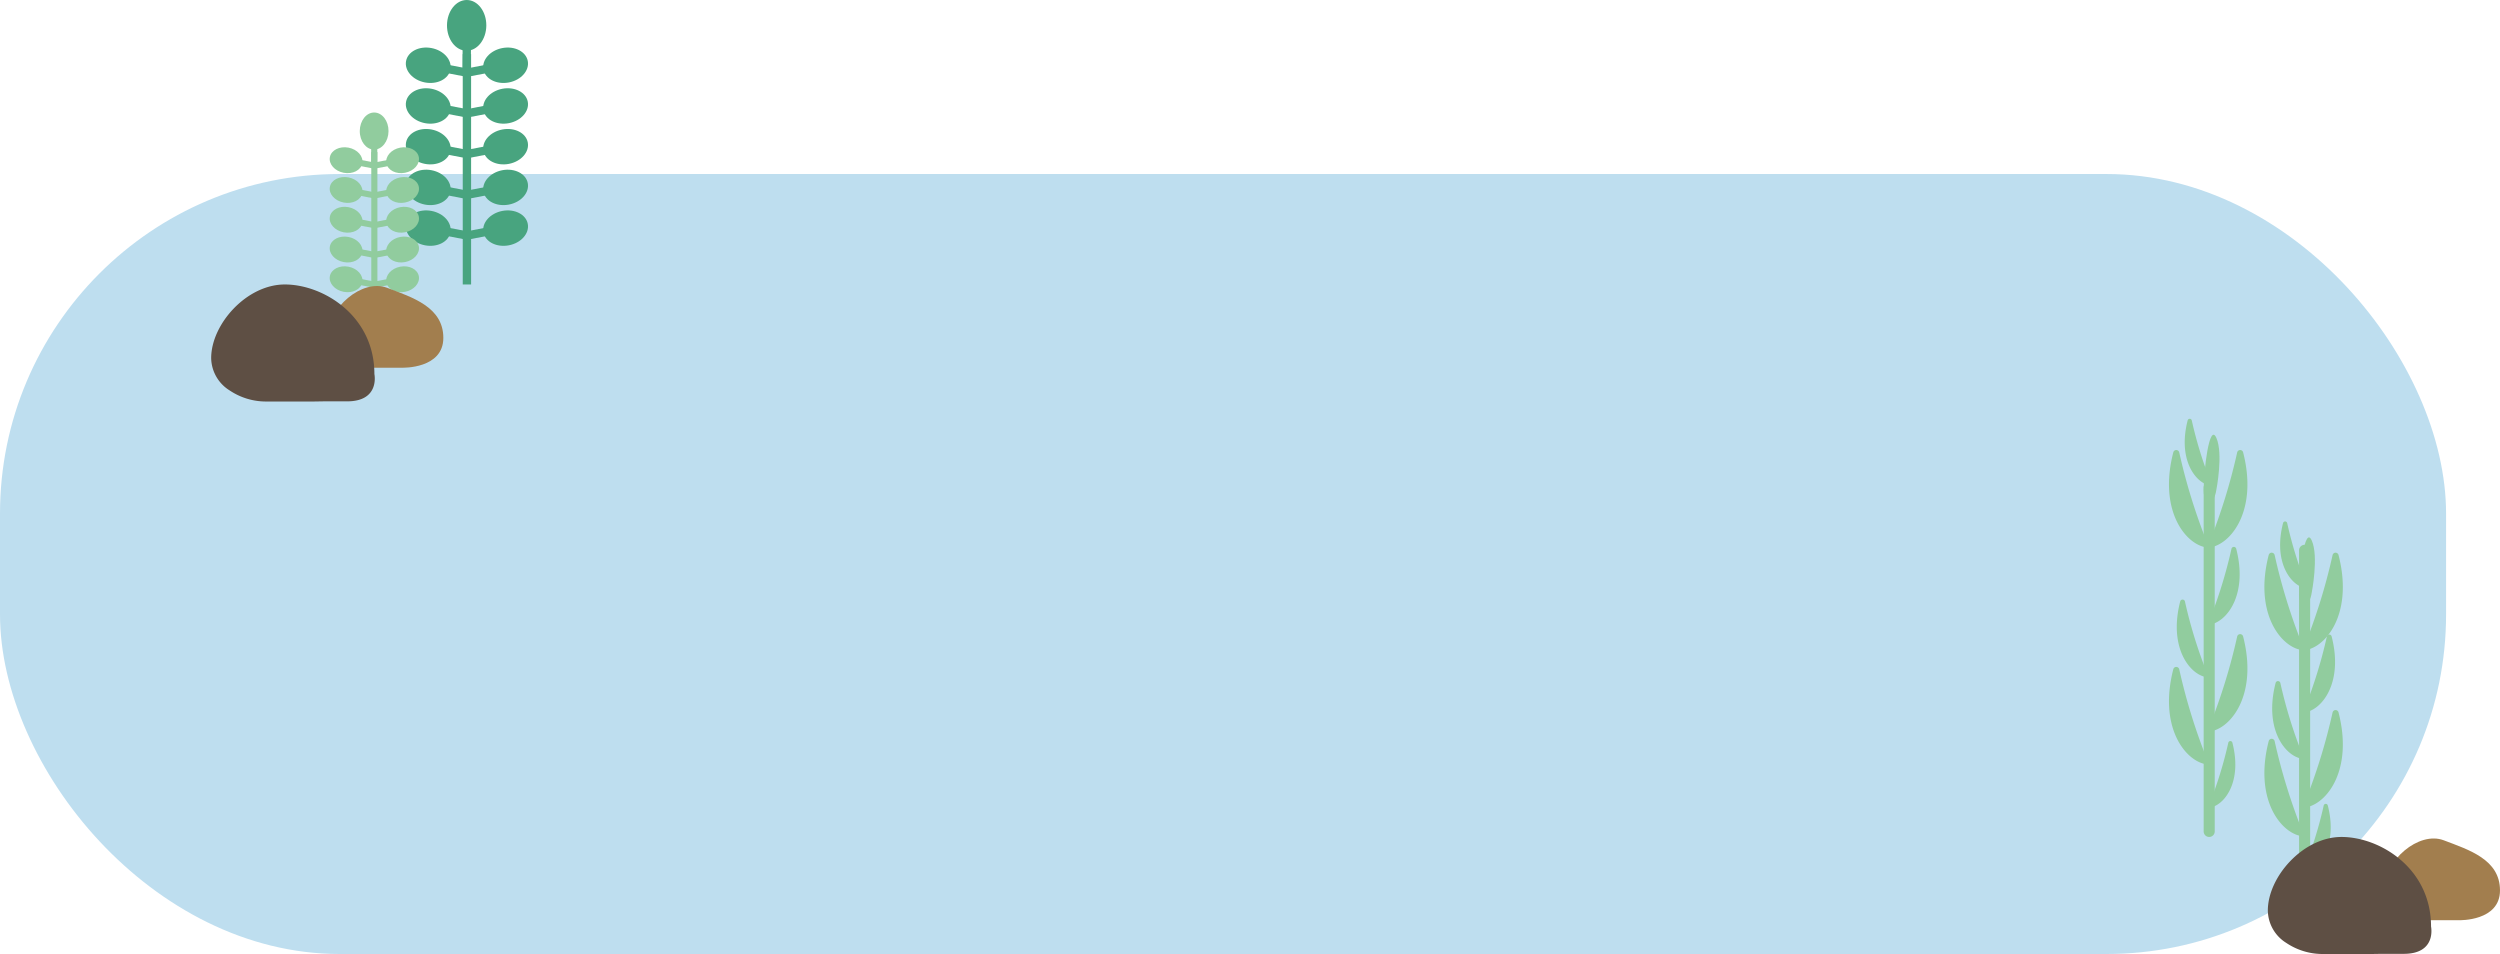 <svg xmlns="http://www.w3.org/2000/svg" width="471.163" height="179.797" viewBox="0 0 471.163 179.797"><g transform="translate(0)"><rect width="461" height="147" rx="64" transform="translate(0 32.796)" fill="#bedeef"/><g transform="translate(76.482)"><rect width="1.575" height="43.417" transform="translate(10.729 10.196)" fill="#48a47f"/><rect width="1.577" height="6.331" transform="matrix(0.188, -0.982, 0.982, 0.188, 5.15, 43.972)" fill="#48a47f"/><path d="M87.194,355.089c-.342,1.79-2.492,2.881-4.8,2.44s-3.9-2.252-3.56-4.041,2.492-2.882,4.8-2.44,3.9,2.251,3.56,4.041" transform="translate(-78.787 -311.296)" fill="#48a47f"/><rect width="1.576" height="6.331" transform="translate(5.15 36.298) rotate(-79.157)" fill="#48a47f"/><path d="M87.194,346.1c-.342,1.79-2.492,2.881-4.8,2.44s-3.9-2.252-3.56-4.041,2.492-2.882,4.8-2.44,3.9,2.251,3.56,4.041" transform="translate(-78.787 -309.982)" fill="#48a47f"/><rect width="1.576" height="6.331" transform="translate(5.15 28.624) rotate(-79.157)" fill="#48a47f"/><path d="M87.194,337.115c-.342,1.79-2.492,2.881-4.8,2.44s-3.9-2.252-3.56-4.041,2.492-2.882,4.8-2.44,3.9,2.251,3.56,4.041" transform="translate(-78.787 -308.669)" fill="#48a47f"/><rect width="1.576" height="6.331" transform="translate(5.15 20.951) rotate(-79.157)" fill="#48a47f"/><path d="M87.194,328.128c-.342,1.789-2.492,2.881-4.8,2.44s-3.9-2.252-3.56-4.041,2.492-2.882,4.8-2.44,3.9,2.251,3.56,4.041" transform="translate(-78.787 -307.356)" fill="#48a47f"/><rect width="1.576" height="6.331" transform="translate(5.15 13.277) rotate(-79.157)" fill="#48a47f"/><path d="M87.194,319.142c-.342,1.79-2.492,2.882-4.8,2.44s-3.9-2.252-3.56-4.041,2.492-2.882,4.8-2.44,3.9,2.251,3.56,4.041" transform="translate(-78.787 -306.043)" fill="#48a47f"/><rect width="6.332" height="1.577" transform="translate(11.369 43.614) rotate(-10.835)" fill="#48a47f"/><path d="M95.908,355.089c.342,1.79,2.492,2.881,4.8,2.44s3.9-2.252,3.56-4.041-2.492-2.882-4.8-2.44-3.9,2.251-3.56,4.041" transform="translate(-81.282 -311.296)" fill="#48a47f"/><rect width="6.332" height="1.576" transform="translate(11.369 35.941) rotate(-10.835)" fill="#48a47f"/><path d="M95.908,346.1c.342,1.79,2.492,2.881,4.8,2.44s3.9-2.252,3.56-4.041-2.492-2.882-4.8-2.44-3.9,2.251-3.56,4.041" transform="translate(-81.282 -309.982)" fill="#48a47f"/><rect width="6.332" height="1.576" transform="translate(11.369 28.266) rotate(-10.835)" fill="#48a47f"/><path d="M95.908,337.115c.342,1.79,2.492,2.881,4.8,2.44s3.9-2.252,3.56-4.041-2.492-2.882-4.8-2.44-3.9,2.251-3.56,4.041" transform="translate(-81.282 -308.669)" fill="#48a47f"/><rect width="6.332" height="1.576" transform="translate(11.369 20.593) rotate(-10.835)" fill="#48a47f"/><path d="M95.908,328.128c.342,1.789,2.492,2.881,4.8,2.44s3.9-2.252,3.56-4.041-2.492-2.882-4.8-2.44-3.9,2.251-3.56,4.041" transform="translate(-81.282 -307.356)" fill="#48a47f"/><rect width="6.332" height="1.576" transform="translate(11.369 12.919) rotate(-10.835)" fill="#48a47f"/><path d="M95.908,319.142c.342,1.79,2.492,2.882,4.8,2.44s3.9-2.252,3.56-4.041-2.492-2.882-4.8-2.44-3.9,2.251-3.56,4.041" transform="translate(-81.282 -306.043)" fill="#48a47f"/><rect width="6.332" height="1.576" transform="translate(10.677 13.093) rotate(-89.597)" fill="#48a47f"/><path d="M91.548,314.073c2.047.014,3.72-2.115,3.739-4.756s-1.627-4.794-3.673-4.807-3.72,2.115-3.739,4.756,1.627,4.794,3.673,4.807" transform="translate(-80.115 -304.51)" fill="#48a47f"/></g><g transform="translate(62.133 21.204)"><rect width="1.152" height="31.737" transform="translate(7.842 7.453)" fill="#91cc9e"/><rect width="1.152" height="4.628" transform="translate(3.765 26.533) rotate(-79.152)" fill="#91cc9e"/><path d="M109.97,363.5c-.25,1.308-1.821,2.107-3.509,1.783s-2.853-1.645-2.6-2.954,1.822-2.106,3.509-1.783,2.853,1.645,2.6,2.954" transform="translate(-103.824 -337.093)" fill="#91cc9e"/><rect width="1.152" height="4.628" transform="matrix(0.188, -0.982, 0.982, 0.188, 3.765, 20.925)" fill="#91cc9e"/><path d="M109.97,356.927c-.25,1.308-1.821,2.107-3.509,1.783s-2.853-1.645-2.6-2.954,1.822-2.107,3.509-1.783,2.853,1.645,2.6,2.954" transform="translate(-103.824 -336.133)" fill="#91cc9e"/><rect width="1.152" height="4.628" transform="translate(3.765 15.314) rotate(-79.152)" fill="#91cc9e"/><path d="M109.97,350.358c-.25,1.308-1.821,2.107-3.509,1.783s-2.853-1.645-2.6-2.954,1.822-2.107,3.509-1.783,2.853,1.645,2.6,2.954" transform="translate(-103.824 -335.173)" fill="#91cc9e"/><rect width="1.152" height="4.628" transform="translate(3.765 9.705) rotate(-79.152)" fill="#91cc9e"/><path d="M109.97,343.788c-.25,1.308-1.821,2.107-3.509,1.783s-2.853-1.645-2.6-2.954,1.822-2.107,3.509-1.783,2.853,1.645,2.6,2.954" transform="translate(-103.824 -334.213)" fill="#91cc9e"/><rect width="4.628" height="1.152" transform="matrix(0.982, -0.188, 0.188, 0.982, 8.31, 26.273)" fill="#91cc9e"/><path d="M116.339,363.5c.25,1.308,1.821,2.107,3.509,1.783s2.853-1.645,2.6-2.954-1.822-2.106-3.509-1.783-2.853,1.645-2.6,2.954" transform="translate(-105.648 -337.093)" fill="#91cc9e"/><rect width="4.628" height="1.152" transform="matrix(0.982, -0.188, 0.188, 0.982, 8.31, 20.664)" fill="#91cc9e"/><path d="M116.339,356.927c.25,1.308,1.821,2.107,3.509,1.783s2.853-1.645,2.6-2.954-1.822-2.107-3.509-1.783-2.853,1.645-2.6,2.954" transform="translate(-105.648 -336.133)" fill="#91cc9e"/><rect width="4.628" height="1.152" transform="matrix(0.982, -0.188, 0.188, 0.982, 8.31, 15.055)" fill="#91cc9e"/><path d="M116.339,350.358c.25,1.308,1.821,2.107,3.509,1.783s2.853-1.645,2.6-2.954-1.822-2.107-3.509-1.783-2.853,1.645-2.6,2.954" transform="translate(-105.648 -335.173)" fill="#91cc9e"/><rect width="4.628" height="1.152" transform="matrix(0.982, -0.188, 0.188, 0.982, 8.31, 9.445)" fill="#91cc9e"/><path d="M116.339,343.788c.25,1.308,1.821,2.107,3.509,1.783s2.853-1.645,2.6-2.954-1.822-2.107-3.509-1.783-2.853,1.645-2.6,2.954" transform="translate(-105.648 -334.213)" fill="#91cc9e"/><rect width="4.628" height="1.152" transform="translate(7.806 9.571) rotate(-89.618)" fill="#91cc9e"/><path d="M113.152,340.084c1.5.01,2.72-1.546,2.733-3.477s-1.189-3.5-2.685-3.514-2.72,1.546-2.733,3.477,1.189,3.5,2.685,3.514" transform="translate(-104.795 -333.093)" fill="#91cc9e"/><rect width="1.152" height="4.628" transform="translate(3.765 32.142) rotate(-79.152)" fill="#91cc9e"/><path d="M109.97,370.065c-.25,1.308-1.821,2.107-3.509,1.783s-2.853-1.645-2.6-2.954,1.822-2.107,3.509-1.783,2.853,1.645,2.6,2.954" transform="translate(-103.824 -338.053)" fill="#91cc9e"/><rect width="4.628" height="1.152" transform="matrix(0.982, -0.188, 0.188, 0.982, 8.31, 31.882)" fill="#91cc9e"/><path d="M116.339,370.065c.25,1.308,1.821,2.107,3.509,1.783s2.853-1.645,2.6-2.954-1.822-2.107-3.509-1.783-2.853,1.645-2.6,2.954" transform="translate(-105.648 -338.053)" fill="#91cc9e"/></g><g transform="translate(408.779 78.912)"><path d="M190.327,412.634h0a1.044,1.044,0,0,0,1.044-1.044V346.785a1.044,1.044,0,0,0-2.088,0V411.59a1.044,1.044,0,0,0,1.044,1.044" transform="translate(-182.75 -333.809)" fill="#91cc9e"/><path d="M197.539,389.977a110.01,110.01,0,0,1-5.258-17.013.575.575,0,0,0-1.118-.018c-2.71,10.517,1.9,16.792,5.7,17.806a.574.574,0,0,0,.673-.774" transform="translate(-190.349 -325.734)" fill="#91cc9e"/><path d="M196.083,376.683a87.768,87.768,0,0,1-4.194-13.568A.459.459,0,0,0,191,363.1c-2.161,8.386,1.515,13.39,4.549,14.2a.458.458,0,0,0,.536-.617" transform="translate(-188.883 -328.677)" fill="#91cc9e"/><path d="M197.539,358.571a110.008,110.008,0,0,1-5.258-17.013.575.575,0,0,0-1.118-.018c-2.71,10.517,1.9,16.792,5.7,17.806a.574.574,0,0,0,.673-.774" transform="translate(-190.349 -335.206)" fill="#91cc9e"/><path d="M186.336,395.188a75.155,75.155,0,0,0,3.6-11.632.394.394,0,0,1,.765-.012c1.852,7.19-1.3,11.48-3.9,12.173a.392.392,0,0,1-.461-.528" transform="translate(-178.756 -322.497)" fill="#91cc9e"/><path d="M184.592,385.229a110.009,110.009,0,0,0,5.258-17.013.575.575,0,0,1,1.118-.018c2.71,10.517-1.9,16.792-5.7,17.8a.573.573,0,0,1-.673-.773" transform="translate(-176.999 -327.166)" fill="#91cc9e"/><path d="M185.709,369.06a87.676,87.676,0,0,0,4.192-13.568.459.459,0,0,1,.893-.013c2.161,8.386-1.515,13.389-4.549,14.2a.458.458,0,0,1-.536-.617" transform="translate(-178.125 -330.976)" fill="#91cc9e"/><path d="M184.592,358.571a110.01,110.01,0,0,0,5.258-17.013.575.575,0,0,1,1.118-.018c2.71,10.517-1.9,16.792-5.7,17.806a.574.574,0,0,1-.673-.774" transform="translate(-176.999 -335.206)" fill="#91cc9e"/><path d="M194.75,348.561a75.629,75.629,0,0,1-3.609-11.678.4.4,0,0,0-.768-.013c-1.86,7.219,1.3,11.527,3.915,12.222a.394.394,0,0,0,.462-.531" transform="translate(-186.85 -336.573)" fill="#91cc9e"/><path d="M190.985,349.283s1.333-6.807,0-9.8-2.391,6.263-2.391,9.8,1.984,2.817,2.391,0" transform="translate(-182.059 -335.874)" fill="#91cc9e"/></g><g transform="translate(426.76 98.259)"><path d="M190.327,412.634h0a1.044,1.044,0,0,0,1.044-1.044V346.785a1.044,1.044,0,0,0-2.088,0V411.59a1.044,1.044,0,0,0,1.044,1.044" transform="translate(-182.75 -341.321)" fill="#91cc9e"/><path d="M197.539,389.977a110.01,110.01,0,0,1-5.258-17.013.575.575,0,0,0-1.118-.018c-2.71,10.517,1.9,16.792,5.7,17.806a.574.574,0,0,0,.673-.774" transform="translate(-190.349 -331.537)" fill="#91cc9e"/><path d="M196.083,376.683a87.768,87.768,0,0,1-4.194-13.568A.459.459,0,0,0,191,363.1c-2.161,8.386,1.515,13.39,4.549,14.2a.458.458,0,0,0,.536-.617" transform="translate(-188.883 -332.661)" fill="#91cc9e"/><path d="M197.539,358.571a110.008,110.008,0,0,1-5.258-17.013.575.575,0,0,0-1.118-.018c-2.71,10.517,1.9,16.792,5.7,17.806a.574.574,0,0,0,.673-.774" transform="translate(-190.349 -335.206)" fill="#91cc9e"/><path d="M186.336,395.188a75.155,75.155,0,0,0,3.6-11.632.394.394,0,0,1,.765-.012c1.852,7.19-1.3,11.48-3.9,12.173a.392.392,0,0,1-.461-.528" transform="translate(-178.756 -330.009)" fill="#91cc9e"/><path d="M184.592,385.229a110.009,110.009,0,0,0,5.258-17.013.575.575,0,0,1,1.118-.018c2.71,10.517-1.9,16.792-5.7,17.8a.573.573,0,0,1-.673-.773" transform="translate(-176.999 -332.202)" fill="#91cc9e"/><path d="M185.709,369.06a87.676,87.676,0,0,0,4.192-13.568.459.459,0,0,1,.893-.013c2.161,8.386-1.515,13.389-4.549,14.2a.458.458,0,0,1-.536-.617" transform="translate(-178.125 -333.8)" fill="#91cc9e"/><path d="M184.592,358.571a110.01,110.01,0,0,0,5.258-17.013.575.575,0,0,1,1.118-.018c2.71,10.517-1.9,16.792-5.7,17.806a.574.574,0,0,1-.673-.774" transform="translate(-176.999 -335.206)" fill="#91cc9e"/><path d="M194.75,348.561a75.629,75.629,0,0,1-3.609-11.678.4.4,0,0,0-.768-.013c-1.86,7.219,1.3,11.527,3.915,12.222a.394.394,0,0,0,.462-.531" transform="translate(-186.85 -336.573)" fill="#91cc9e"/><path d="M190.985,349.283s1.333-6.807,0-9.8-2.391,6.263-2.391,9.8,1.984,2.817,2.391,0" transform="translate(-182.059 -335.874)" fill="#91cc9e"/></g><g transform="translate(427.407 157.738)"><path d="M382.821,176.271h-8.314s-5.843-.449-5.843-5.843,6.516-11.011,11.235-9.213,10.589,3.6,10.589,9.437-7.667,5.618-7.667,5.618" transform="translate(-346.733 -160.583)" fill="#a27e4e"/><path d="M375.75,182.745H365.106a12.294,12.294,0,0,1-7.042-2.091,7.312,7.312,0,0,1-3.476-6.083c0-6.382,6.661-13.884,13.884-13.884s16.877,5.876,16.877,16.877c0,0,1.091,5.151-5.149,5.151h-6.242" transform="translate(-354.588 -160.687)" fill="#5e4f44"/></g><g transform="translate(39.799 53.613)"><path d="M382.821,176.271h-8.314s-5.843-.449-5.843-5.843,6.516-11.011,11.235-9.213,10.589,3.6,10.589,9.437-7.667,5.618-7.667,5.618" transform="translate(-346.733 -160.583)" fill="#a27e4e"/><path d="M375.75,182.745H365.106a12.294,12.294,0,0,1-7.042-2.091,7.312,7.312,0,0,1-3.476-6.083c0-6.382,6.661-13.884,13.884-13.884s16.877,5.875,16.877,16.877c0,0,1.091,5.151-5.149,5.151h-6.242" transform="translate(-354.588 -160.687)" fill="#5e4f44"/></g></g></svg>